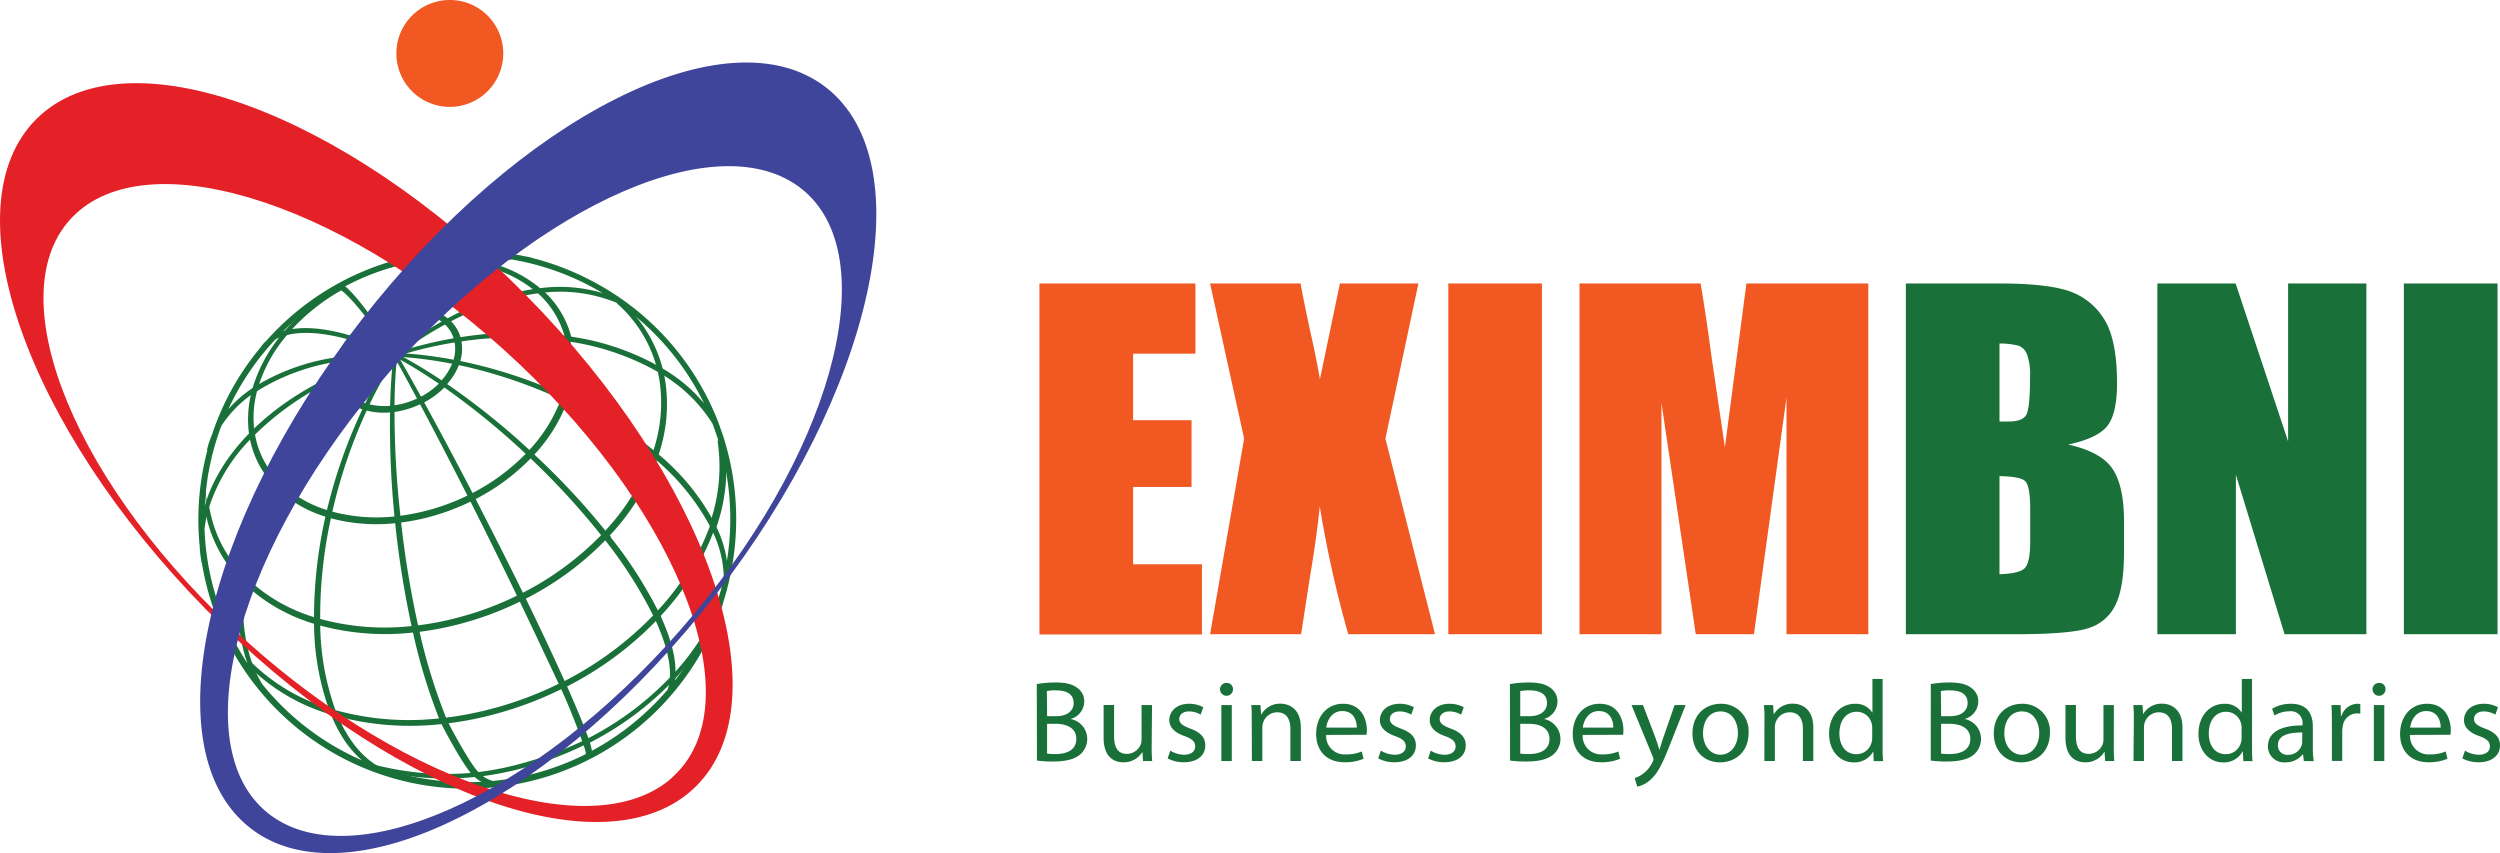 <svg xmlns="http://www.w3.org/2000/svg" viewBox="0 0 544.96 185.96"><defs><style>.cls-1{fill:#f15822;}.cls-2,.cls-3{fill:#197139;}.cls-3{stroke:#197139;stroke-width:0.8px;}.cls-4{fill:#e42127;}.cls-5,.cls-7{fill:none;}.cls-5{stroke:#e42127;}.cls-6{fill:#3f459a;}.cls-7{stroke:#3f459a;}</style></defs><title>Asset 1</title><g id="Layer_2" data-name="Layer 2"><g id="Layer_1-2" data-name="Layer 1"><g id="Layer_2-2" data-name="Layer 2"><g id="Layer_1-2-2" data-name="Layer 1-2"><path class="cls-1" d="M226.58,61.79h34V77.1H247V91.59h12.74v14.55H247V123h15v15.3H226.58Z"/><path class="cls-1" d="M309.19,61.79,302,95.61l10.81,42.64H293.9a247.87,247.87,0,0,1-6.21-27.86q-.75,7.27-2.15,15.4l-1.92,12.46H263.78l7.42-42.64-7.42-33.82h19.73q.54,3.16,2.12,10.53c.86,3.75,1.55,7.19,2.09,10.35l4.36-20.88Z"/><path class="cls-1" d="M336.12,61.79v76.46H315.71V61.79Z"/><path class="cls-1" d="M407.26,61.79v76.46H389.43V86.64l-7.1,51.61H369.65l-7.48-50.43v50.43H344.31V61.79h26.4q1.17,6.9,2.42,16.26L376,97.5l4.69-35.71Z"/><path class="cls-2" d="M415.45,61.79h20.36q9.66,0,14.61,1.47a14.4,14.4,0,0,1,8,5.92q3.06,4.45,3.06,14.37c0,4.47-.72,7.58-2.16,9.35s-4.27,3.11-8.51,4q7.08,1.56,9.6,5.18T463,113.21v7.09q0,7.74-1.82,11.48a9.65,9.65,0,0,1-5.79,5.1q-4,1.38-16.28,1.37H415.45Zm20.41,13.09v17h2c2,0,3.28-.48,3.83-1.44s.83-3.71.83-8.24a13.06,13.06,0,0,0-.68-5,3.17,3.17,0,0,0-1.77-1.82A16.12,16.12,0,0,0,435.86,74.88Zm0,28.9v21.39c2.87-.09,4.71-.53,5.5-1.32s1.19-2.72,1.19-5.81v-7.13c0-3.27-.36-5.26-1.07-6S438.9,103.87,435.86,103.78Z"/><path class="cls-2" d="M515.83,61.79v76.46H498l-10.61-34.76v34.76H470.27V61.79h17.06l11.44,34.43V61.79Z"/><path class="cls-2" d="M544.42,61.79v76.46H524V61.79Z"/><path class="cls-2" d="M226,149.12a22.66,22.66,0,0,1,4.11-.35c2.26,0,3.71.38,4.79,1.23a3.52,3.52,0,0,1,1.45,3,4,4,0,0,1-3,3.73h0A4.42,4.42,0,0,1,237,161a4.53,4.53,0,0,1-1.47,3.41c-1.22,1.08-3.19,1.59-6,1.59a25.54,25.54,0,0,1-3.49-.21Zm2.25,7h2c2.39,0,3.79-1.21,3.79-2.85,0-2-1.56-2.78-3.84-2.78a9.58,9.58,0,0,0-2,.15Zm0,8.15a13.3,13.3,0,0,0,1.89.1c2.33,0,4.48-.83,4.48-3.31,0-2.32-2-3.28-4.51-3.28h-1.86Z"/><path class="cls-2" d="M251.05,162.57a30.57,30.57,0,0,0,.11,3.33h-2l-.13-2h0a4.71,4.71,0,0,1-4.14,2.27c-2,0-4.32-1.06-4.32-5.35v-7.14h2.28v6.76c0,2.33.72,3.89,2.79,3.89a3.29,3.29,0,0,0,3-2,2.9,2.9,0,0,0,.2-1.13v-7.5h2.28Z"/><path class="cls-2" d="M255.1,163.63a6,6,0,0,0,3,.89c1.66,0,2.43-.81,2.43-1.82s-.64-1.64-2.33-2.25c-2.25-.78-3.31-2-3.31-3.45,0-2,1.63-3.59,4.32-3.59a6.33,6.33,0,0,1,3.08.76l-.57,1.61a5,5,0,0,0-2.56-.7c-1.35,0-2.1.75-2.1,1.66s.75,1.47,2.39,2.07c2.17.81,3.28,1.87,3.28,3.69,0,2.14-1.7,3.66-4.68,3.66a7.34,7.34,0,0,1-3.52-.84Z"/><path class="cls-2" d="M268.77,150.26a1.41,1.41,0,1,1-2.82,0,1.37,1.37,0,0,1,1.33-1.39h.09a1.32,1.32,0,0,1,1.4,1.26Zm-2.54,15.64V153.69h2.28V165.9Z"/><path class="cls-2" d="M272.86,157c0-1.27,0-2.3-.1-3.31h2l.13,2h.1a4.64,4.64,0,0,1,4.14-2.3c1.74,0,4.43,1,4.43,5.2v7.29h-2.28v-7c0-2-.75-3.61-2.9-3.61a3.23,3.23,0,0,0-3.05,2.28,3.08,3.08,0,0,0-.16,1v7.34h-2.28Z"/><path class="cls-2" d="M289.08,160.2a4,4,0,0,0,3.74,4.24h.55a8.42,8.42,0,0,0,3.47-.63l.39,1.59a10.26,10.26,0,0,1-4.17.76c-3.86,0-6.16-2.48-6.16-6.16s2.23-6.59,5.88-6.59c4.09,0,5.18,3.51,5.18,5.76a6.74,6.74,0,0,1-.08,1Zm6.68-1.59c0-1.41-.6-3.61-3.16-3.61-2.31,0-3.32,2.07-3.5,3.61Z"/><path class="cls-2" d="M301,163.63a6.13,6.13,0,0,0,3,.89c1.66,0,2.44-.81,2.44-1.82s-.65-1.64-2.33-2.25c-2.25-.78-3.32-2-3.32-3.45,0-2,1.64-3.59,4.33-3.59a6.33,6.33,0,0,1,3.08.76l-.57,1.61a5,5,0,0,0-2.56-.7c-1.35,0-2.1.75-2.1,1.66s.75,1.47,2.38,2.07c2.18.81,3.29,1.87,3.29,3.69,0,2.14-1.71,3.66-4.69,3.66a7.34,7.34,0,0,1-3.52-.84Z"/><path class="cls-2" d="M311.87,163.63a6,6,0,0,0,3,.89c1.66,0,2.43-.81,2.43-1.82s-.64-1.64-2.33-2.25c-2.25-.78-3.31-2-3.31-3.45,0-2,1.63-3.59,4.32-3.59a6.4,6.4,0,0,1,3.09.76l-.57,1.61a5,5,0,0,0-2.57-.7c-1.34,0-2.1.75-2.1,1.66s.76,1.47,2.39,2.07c2.17.81,3.29,1.87,3.29,3.69,0,2.14-1.71,3.66-4.69,3.66a7.34,7.34,0,0,1-3.52-.84Z"/><path class="cls-2" d="M329.14,149.12a22.77,22.77,0,0,1,4.12-.35c2.25,0,3.7.38,4.79,1.23a3.54,3.54,0,0,1,1.45,3,4,4,0,0,1-2.95,3.73h0a4.44,4.44,0,0,1,3.6,4.27,4.5,4.5,0,0,1-1.48,3.41c-1.22,1.08-3.18,1.59-6,1.59a25.59,25.59,0,0,1-3.5-.21Zm2.25,7h2.05c2.38,0,3.78-1.21,3.78-2.85,0-2-1.55-2.78-3.83-2.78a9.58,9.58,0,0,0-2,.15Zm0,8.15a13.3,13.3,0,0,0,1.89.1c2.33,0,4.48-.83,4.48-3.31,0-2.32-2-3.28-4.5-3.28h-1.87Z"/><path class="cls-2" d="M345,160.2a4,4,0,0,0,3.74,4.24,3.49,3.49,0,0,0,.56,0,8.42,8.42,0,0,0,3.47-.63l.39,1.59a10.43,10.43,0,0,1-4.17.76c-3.86,0-6.16-2.48-6.16-6.16s2.22-6.59,5.88-6.59c4.09,0,5.17,3.51,5.17,5.76a8.4,8.4,0,0,1-.07,1Zm6.68-1.59c0-1.41-.59-3.61-3.16-3.61-2.3,0-3.31,2.07-3.49,3.61Z"/><path class="cls-2" d="M358.15,153.69l2.74,7.22c.29.81.6,1.76.81,2.5h.05c.23-.74.49-1.67.8-2.55l2.49-7.17h2.4L364,162.4c-1.64,4.19-2.75,6.33-4.3,7.64a6.21,6.21,0,0,1-2.8,1.44l-.57-1.87a6.06,6.06,0,0,0,2-1.08,6.62,6.62,0,0,0,1.92-2.47,1.66,1.66,0,0,0,.18-.53,1.91,1.91,0,0,0-.15-.58l-4.64-11.26Z"/><path class="cls-2" d="M381.17,159.7c0,4.51-3.21,6.48-6.24,6.48-3.39,0-6-2.42-6-6.28,0-4.09,2.75-6.49,6.22-6.49A5.94,5.94,0,0,1,381.17,159.7Zm-9.94.12c0,2.68,1.58,4.7,3.8,4.7s3.81-2,3.81-4.75c0-2.07-1.06-4.69-3.76-4.69s-3.85,2.42-3.85,4.74Z"/><path class="cls-2" d="M384.62,157a30.75,30.75,0,0,0-.11-3.31h2l.13,2h.05a4.65,4.65,0,0,1,4.15-2.3c1.73,0,4.43,1,4.43,5.2v7.29H393v-7c0-2-.75-3.61-2.9-3.61a3.23,3.23,0,0,0-3.06,2.28,3.37,3.37,0,0,0-.15,1v7.34H384.6Z"/><path class="cls-2" d="M410.38,148v14.76a27.75,27.75,0,0,0,.11,3.15h-2.05l-.1-2.12h0a4.64,4.64,0,0,1-4.28,2.4c-3,0-5.35-2.5-5.35-6.21,0-4.06,2.56-6.56,5.61-6.56a4.21,4.21,0,0,1,3.78,1.87h.06V148Zm-2.27,10.67a3.25,3.25,0,0,0-.11-.93,3.32,3.32,0,0,0-3.29-2.58c-2.35,0-3.75,2-3.75,4.72,0,2.48,1.24,4.52,3.7,4.52a3.4,3.4,0,0,0,3.34-2.65,3.74,3.74,0,0,0,.11-1Z"/><path class="cls-2" d="M420.88,149.12a22.66,22.66,0,0,1,4.11-.35c2.26,0,3.71.38,4.79,1.23a3.52,3.52,0,0,1,1.45,3,4,4,0,0,1-3,3.73h0a4.42,4.42,0,0,1,3.6,4.27,4.53,4.53,0,0,1-1.47,3.41c-1.22,1.08-3.19,1.59-6,1.59a25.54,25.54,0,0,1-3.49-.21Zm2.25,7h2c2.39,0,3.78-1.21,3.78-2.85,0-2-1.55-2.78-3.83-2.78a9.58,9.58,0,0,0-2,.15Zm0,8.15a13.3,13.3,0,0,0,1.89.1c2.33,0,4.48-.83,4.48-3.31,0-2.32-2.05-3.28-4.51-3.28h-1.86Z"/><path class="cls-2" d="M446.85,159.7c0,4.51-3.21,6.48-6.24,6.48-3.39,0-6-2.42-6-6.28,0-4.09,2.75-6.49,6.22-6.49A5.94,5.94,0,0,1,446.85,159.7Zm-9.94.12c0,2.68,1.58,4.7,3.8,4.7s3.81-2,3.81-4.75c0-2.07-1.06-4.69-3.76-4.69s-3.85,2.42-3.85,4.74Z"/><path class="cls-2" d="M460.78,162.57a30.57,30.57,0,0,0,.11,3.33h-2l-.13-2h-.05a4.76,4.76,0,0,1-4.15,2.27c-2,0-4.32-1.06-4.32-5.35v-7.14h2.28v6.76c0,2.33.72,3.89,2.79,3.89a3.29,3.29,0,0,0,3-2,3.1,3.1,0,0,0,.21-1.13v-7.5h2.27Z"/><path class="cls-2" d="M465.14,157a30.75,30.75,0,0,0-.11-3.31h2l.13,2h0a4.65,4.65,0,0,1,4.15-2.3c1.73,0,4.43,1,4.43,5.2v7.29h-2.28v-7c0-2-.75-3.61-2.9-3.61a3.23,3.23,0,0,0-3.06,2.28,3.37,3.37,0,0,0-.15,1v7.34h-2.28Z"/><path class="cls-2" d="M490.91,148v14.76a30.51,30.51,0,0,0,.1,3.15h-2l-.1-2.12h-.05a4.62,4.62,0,0,1-4.27,2.4c-3,0-5.36-2.5-5.36-6.21,0-4.06,2.56-6.56,5.61-6.56a4.25,4.25,0,0,1,3.79,1.87h.05V148Zm-2.28,10.67a3.25,3.25,0,0,0-.11-.93,3.32,3.32,0,0,0-3.29-2.58c-2.35,0-3.75,2-3.75,4.72,0,2.48,1.24,4.52,3.7,4.52a3.4,3.4,0,0,0,3.34-2.65,3.74,3.74,0,0,0,.11-1Z"/><path class="cls-2" d="M502.2,165.9l-.18-1.53h0a4.75,4.75,0,0,1-3.83,1.81,3.52,3.52,0,0,1-3.82-3.21c0-.1,0-.2,0-.3,0-2.95,2.7-4.56,7.54-4.54v-.25a2.54,2.54,0,0,0-2.23-2.83,2.15,2.15,0,0,0-.62,0,6.46,6.46,0,0,0-3.26.91l-.52-1.46a8,8,0,0,1,4.12-1.09c3.83,0,4.76,2.55,4.76,5V163a15.88,15.88,0,0,0,.21,2.92Zm-.34-6.23c-2.48,0-5.31.38-5.31,2.75a2,2,0,0,0,1.87,2.12,1.31,1.31,0,0,0,.28,0,3.1,3.1,0,0,0,3-2,2.17,2.17,0,0,0,.13-.71Z"/><path class="cls-2" d="M508.31,157.5c0-1.44,0-2.67-.1-3.81h2l.08,2.4h.1a3.76,3.76,0,0,1,3.47-2.68,2.82,2.82,0,0,1,.65.08v2.09a3.38,3.38,0,0,0-.78-.07,3.17,3.17,0,0,0-3.05,2.85,6.65,6.65,0,0,0-.11,1v6.51h-2.25Z"/><path class="cls-2" d="M520,150.26a1.41,1.41,0,0,1-2.82,0,1.37,1.37,0,0,1,1.33-1.39h.09a1.32,1.32,0,0,1,1.4,1.26Zm-2.54,15.64V153.69h2.28V165.9Z"/><path class="cls-2" d="M525.35,160.2a4,4,0,0,0,3.74,4.24,3.49,3.49,0,0,0,.56,0,8.42,8.42,0,0,0,3.47-.63l.39,1.59a10.43,10.43,0,0,1-4.17.76c-3.86,0-6.16-2.48-6.16-6.16s2.22-6.59,5.88-6.59c4.09,0,5.17,3.51,5.17,5.76a8.4,8.4,0,0,1-.07,1Zm6.68-1.59c0-1.41-.59-3.61-3.16-3.61-2.3,0-3.31,2.07-3.49,3.61Z"/><path class="cls-2" d="M537.32,163.63a6,6,0,0,0,3,.89c1.66,0,2.44-.81,2.44-1.82s-.65-1.64-2.33-2.25c-2.26-.78-3.32-2-3.32-3.45,0-2,1.63-3.59,4.33-3.59a6.33,6.33,0,0,1,3.08.76l-.57,1.61a5,5,0,0,0-2.57-.7c-1.34,0-2.09.75-2.09,1.66s.75,1.47,2.38,2.07c2.17.81,3.29,1.87,3.29,3.69,0,2.14-1.71,3.66-4.69,3.66a7.34,7.34,0,0,1-3.52-.84Z"/><path class="cls-1" d="M109.7,11.64A11.65,11.65,0,1,1,98,0h0A11.63,11.63,0,0,1,109.7,11.63Z"/><path class="cls-2" d="M82,167.18l.31.18A55.94,55.94,0,0,0,103.69,169l-.2-.18A56.13,56.13,0,0,1,82,167.18Z"/><path class="cls-2" d="M157.08,131.68c-.13.38-.26.76-.4,1.14C157,132,157.31,131.1,157.08,131.68Z"/><path class="cls-2" d="M80.53,166.83l1.17.37-.31-.2c-.7-.21-1.39-.44-2.07-.68Z"/><path class="cls-2" d="M51.41,141.23a11.18,11.18,0,0,0,2.26,4c-.06-.15.35-.16.29-.31-1.25-1.29-1.55-2.56-2.54-4.19C51.58,141,51.23,140.92,51.41,141.23Z"/><path class="cls-2" d="M47.16,133.16l.39,1a.21.21,0,0,0,.07.19c0-.12-.09-.25-.14-.37S47.26,133.44,47.16,133.16Z"/><path class="cls-2" d="M45,110.43a1.53,1.53,0,0,1,.14-.46,30.75,30.75,0,0,1-.33-5.59l-.15,1.11A30.24,30.24,0,0,0,45,110.43Z"/><path class="cls-2" d="M46.76,94l-.13.36c-.24.68-.45,1.37-.64,2a1.09,1.09,0,0,1,.13-.37C46.31,95.38,46.52,94.7,46.76,94Z"/><path class="cls-2" d="M125.6,59.93l-1.11-.47a40.06,40.06,0,0,1,4,2c.37.19.74.38,1.1.58A37.77,37.77,0,0,0,125.6,59.93Z"/><path class="cls-2" d="M46,96.57l-.14.38c-.23.88-.43,1.76-.6,2.65.09-.4.19-.8.3-1.19C45.67,97.79,45.81,97.18,46,96.57Z"/><path class="cls-2" d="M46.76,94l.29-.82A6.06,6.06,0,0,1,46.76,94Z"/><path class="cls-3" d="M53.19,126.61a37.4,37.4,0,0,0,15.71,9.08v-.62a37,37,0,0,1-15.61-9Z"/><path class="cls-3" d="M45.07,111a28.72,28.72,0,0,0,7.77,15.31l.09-.56a28.46,28.46,0,0,1-7.72-15.21A2.59,2.59,0,0,0,45.07,111Z"/><path class="cls-3" d="M142.46,99.34A48.84,48.84,0,0,1,132,116.2l.4.5A49.16,49.16,0,0,0,143,99.7Z"/><path class="cls-3" d="M69.42,135.23v.62a54.6,54.6,0,0,0,20.9,1.6,3.56,3.56,0,0,0-.14-.63A54.06,54.06,0,0,1,69.42,135.23Z"/><path class="cls-3" d="M90.83,136.75l.15.63a67.44,67.44,0,0,0,9.67-1.89,70.2,70.2,0,0,0,12.85-4.87l-.29-.59a69.06,69.06,0,0,1-12.77,4.84A64,64,0,0,1,90.83,136.75Z"/><path class="cls-3" d="M142.63,98.84l.47.39a33.61,33.61,0,0,0,1.56-15.82c-.12-.79-.26-1.56-.44-2.32l-.47-.28c.17.75.32,1.52.44,2.3A33.36,33.36,0,0,1,142.63,98.84Z"/><path class="cls-3" d="M113.8,129.74l.29.58A65.52,65.52,0,0,0,132,117.14l-.4-.5A65.5,65.5,0,0,1,113.8,129.74Z"/><path class="cls-3" d="M143.63,80.31l.47.29a28.76,28.76,0,0,0-8.85-14.52L135.1,66l-.34-.15A28.67,28.67,0,0,1,143.63,80.31Z"/><path class="cls-2" d="M134.43,65.51l-.12-.09.08.07Z"/><path class="cls-2" d="M122.88,86.53l.61.28a23.35,23.35,0,0,0,1.1-11.09c-.08-.55-.19-1.09-.31-1.63l-.63-.09a14.57,14.57,0,0,1,.31,1.6A23.19,23.19,0,0,1,122.88,86.53Z"/><path class="cls-2" d="M105.36,57.59l.35-.14a40.05,40.05,0,0,0-15-.41c0,.05-.09.1-.13.16A39.09,39.09,0,0,1,105.36,57.59Z"/><path class="cls-2" d="M90.15,57.27l.13-.15a45,45,0,0,0-4.72,1,49.25,49.25,0,0,0-10.87,4.4l.1.07a48.36,48.36,0,0,1,10.72-4.33A46.14,46.14,0,0,1,90.15,57.27Z"/><path class="cls-3" d="M117.68,63.29a27.41,27.41,0,0,0-11.58-5.75l-.36.14a27.15,27.15,0,0,1,11.41,5.67C117.32,63.33,117.5,63.3,117.68,63.29Z"/><path class="cls-3" d="M54.7,94.67l.4-.4A22.84,22.84,0,0,1,55.69,85l-.39.26A23.35,23.35,0,0,0,54.7,94.67Z"/><path class="cls-3" d="M74.4,62.83l-.11-.07a45.23,45.23,0,0,0-12,9.68l.29-.08A44.42,44.42,0,0,1,74.4,62.83Z"/><path class="cls-3" d="M123.57,73.65l.63.1A20.2,20.2,0,0,0,118,63.52a4.78,4.78,0,0,0-.53.06A20,20,0,0,1,123.57,73.65Z"/><path class="cls-3" d="M62.06,72.75a32.59,32.59,0,0,0-6.66,12.1l.39-.26a32.31,32.31,0,0,1,6.56-11.91Z"/><path class="cls-3" d="M60.45,106a26.17,26.17,0,0,0,11,6.36l.15-.67a25.71,25.71,0,0,1-10.85-6.26Z"/><path class="cls-3" d="M86.87,112.88c0,.23,0,.46.07.68a46.27,46.27,0,0,0,6.79-1.32,49.64,49.64,0,0,0,9-3.42c-.11-.2-.21-.4-.31-.61a47.92,47.92,0,0,1-15.55,4.67Z"/><path class="cls-3" d="M72,111.82a3.2,3.2,0,0,1-.14.67,38.13,38.13,0,0,0,14.65,1.12l-.07-.68A37.64,37.64,0,0,1,72,111.82Z"/><path class="cls-3" d="M102.83,108c.11.2.22.4.32.61a46.07,46.07,0,0,0,12.52-9.25l-.5-.47A45.09,45.09,0,0,1,102.83,108Z"/><path class="cls-3" d="M54.76,95a20,20,0,0,0,5.45,10.74l.31-.57A19.7,19.7,0,0,1,55.16,94.6Z"/><path class="cls-3" d="M122.76,86.88a34.13,34.13,0,0,1-7.3,11.72l.5.46a34.48,34.48,0,0,0,7.41-11.89Z"/><path class="cls-2" d="M80.91,70l-.24-.32A17.53,17.53,0,0,0,76,73.44l.47.14A16.74,16.74,0,0,1,80.91,70Z"/><path class="cls-2" d="M73.05,82.09l.61-.28a8.79,8.79,0,0,1,.22-3.5l-.6.1A9,9,0,0,0,73.05,82.09Z"/><path class="cls-3" d="M122.86,149l.21.46a73.46,73.46,0,0,0,20-14.76l-.22-.46A73.56,73.56,0,0,1,122.86,149Z"/><path class="cls-3" d="M155.15,114.73a55.18,55.18,0,0,1-11.83,19l.21.46a55.11,55.11,0,0,0,11.84-19Z"/><path class="cls-3" d="M97,156.86c.06.16.13.32.19.47A73.48,73.48,0,0,0,108,155.22a78.36,78.36,0,0,0,14.39-5.46l-.21-.46a77.78,77.78,0,0,1-14.38,5.45A73.35,73.35,0,0,1,97,156.86Z"/><path class="cls-3" d="M155.17,114c.08.15.5.75.58.9a37.91,37.91,0,0,0,1.89-17.32c-.1-.35-.47-1-.58-1.31,0,.06-.23-.07-.22,0A37.59,37.59,0,0,1,155.17,114Z"/><path class="cls-3" d="M72.87,155.15c.06.15.09.3.15.45a61.21,61.21,0,0,0,23.44,1.81c-.07-.15-.13-.31-.2-.47A60.74,60.74,0,0,1,72.87,155.15Z"/><path class="cls-3" d="M54.86,145.28a41.83,41.83,0,0,0,17.59,10.16l-.18-.47a41.62,41.62,0,0,1-17.59-10.16Z"/><path class="cls-2" d="M73.07,82.23a7.94,7.94,0,0,0,2.12,4.18l.51-.49a7.51,7.51,0,0,1-2-4Z"/><path class="cls-2" d="M92.55,68l.34-.42a15.4,15.4,0,0,0-5.82-.16.93.93,0,0,1-.07.43A14.8,14.8,0,0,1,92.55,68Z"/><path class="cls-2" d="M75.91,73.57a12.69,12.69,0,0,0-2.59,4.7l.6-.09a12.24,12.24,0,0,1,2.47-4.48Z"/><path class="cls-2" d="M86.83,67.91l.06-.43a16.6,16.6,0,0,0-1.83.4,19.13,19.13,0,0,0-4.23,1.71l.23.33a18.27,18.27,0,0,1,4-1.63A15.5,15.5,0,0,1,86.83,67.91Z"/><path class="cls-3" d="M75.29,86.5A10,10,0,0,0,79.57,89l.3-.61A9.82,9.82,0,0,1,75.79,86Z"/><path class="cls-3" d="M99.08,79a12.73,12.73,0,0,1-2.74,4.41l.54.36a13.3,13.3,0,0,0,2.89-4.63Z"/><path class="cls-3" d="M97.55,69.88A10.52,10.52,0,0,0,93,67.65l-.35.41A10.24,10.24,0,0,1,97,70.19Z"/><path class="cls-3" d="M99.13,78.9l.68.13a9,9,0,0,0,.43-4.31q0-.31-.12-.63l-.7.1a4.21,4.21,0,0,0,.11.6A8.58,8.58,0,0,1,99.13,78.9Z"/><path class="cls-3" d="M99.39,74.06l.7-.11a7.91,7.91,0,0,0-2.44-4l-.58.31A7.49,7.49,0,0,1,99.39,74.06Z"/><path class="cls-3" d="M91.6,87l.3.55A17.6,17.6,0,0,0,96.77,84l-.54-.37A17.11,17.11,0,0,1,91.6,87Z"/><path class="cls-3" d="M85.6,88.8h0v.64a16.86,16.86,0,0,0,2.64-.51,19.81,19.81,0,0,0,3.51-1.33l-.3-.55a17.86,17.86,0,0,1-3.33,1.27A18.06,18.06,0,0,1,85.6,88.8Z"/><path class="cls-3" d="M80,88.41c-.1.2-.2.41-.29.61a14.64,14.64,0,0,0,5.7.44v-.64A14.31,14.31,0,0,1,80,88.41Z"/><path class="cls-3" d="M158.14,128.15a58.79,58.79,0,0,0-.89-33s-1-2.88-1.14-3.22A58.43,58.43,0,0,0,138.22,67.7c-.5-.39-.51-.41-.62-.48a57.82,57.82,0,0,0-8-5.22c-.36-.2-.73-.39-1.1-.58a57.38,57.38,0,0,0-13.42-5c.24,0,.47.09.7.15l-.35-.09-.33-.07c-.24-.06-.48-.1-.71-.14A58.62,58.62,0,0,0,101.86,55a57.83,57.83,0,0,0-28.22,7.29h0l-.48.27h0a58.36,58.36,0,0,0-14.82,12,7.71,7.71,0,0,0-.7.7l-.39.46a9.16,9.16,0,0,1,.68-.71A58,58,0,0,0,46.55,95c-.16.36-.3.71-.43,1.08,0,.12-.09.25-.13.37-.11.32-.21.63-.3,1l-.21.76q.17-.6.36-1.2l.14-.38c.1-.29.21-.58.33-.86-.28.89-.54,1.79-.77,2.7-.11.39-.21.79-.3,1.19a58.46,58.46,0,0,0-1.31,19.4,25.92,25.92,0,0,0,.26,2.64l.16,1c-.14-.86-.24-1.73-.3-2.6a58.26,58.26,0,0,0,3.43,14,1.12,1.12,0,0,0,.14.37,58.24,58.24,0,0,0,97,18.36l-.17.19.41-.44a1.64,1.64,0,0,0,.21-.25,57.93,57.93,0,0,0,11.64-19.4c.14-.38.27-.76.4-1.14C157.37,130.79,158.08,128.57,158.14,128.15Zm-4,9.44c-.19.4-.38.8-.58,1.2A57.41,57.41,0,0,1,146.29,150a9.66,9.66,0,0,0,.52-2.31v-.28c.25-3.17-.64-7.26-2.84-12.23-.15-.34-.3-.69-.47-1l-.21-.46a93.42,93.42,0,0,0-11-17l-.4-.5a158.14,158.14,0,0,0-16-17.14l-.5-.46A159,159,0,0,0,96.88,83.8l-.54-.36a111.2,111.2,0,0,0-10.17-6.1,115.15,115.15,0,0,1,10.06,6.21l.54.37a163.41,163.41,0,0,1,18.4,15l.5.47a163.15,163.15,0,0,1,15.87,17.27l.4.5a95.65,95.65,0,0,1,10.91,17.07l.22.46.47,1c2.19,5,3.1,9,2.87,12.18v.28a9.31,9.31,0,0,1-.53,2.38q-1.5,1.78-3.17,3.44a57.84,57.84,0,0,1-14,10.31,11.07,11.07,0,0,0-.62-2.6,1.87,1.87,0,0,1-.07-.22c-.79-2.37-2.27-6-4.47-11-.15-.35-.3-.7-.46-1l-.21-.46c-2.45-5.48-5.46-11.86-8.77-18.65l-.29-.58c-3.33-6.81-7-14-10.65-21.12-.1-.21-.21-.41-.32-.61-3.68-7.1-7.41-14.1-10.93-20.49l-.3-.55c-1.88-3.41-3.71-6.65-5.43-9.63,1.67,3,3.44,6.27,5.27,9.71l.3.55c3.43,6.44,7.07,13.48,10.69,20.61.1.21.2.41.31.61,3.61,7.15,7.18,14.38,10.47,21.21l.29.59c3.27,6.81,9.37,19.8,9.52,20.14,2.2,5,3.54,8.67,4.37,11a.26.26,0,0,0,.07.21,11.57,11.57,0,0,1,.69,2.58,57.46,57.46,0,0,1-20.81,6.06,7.1,7.1,0,0,1-3-1.71l-.2-.17c-2.12-2-6.83-11.07-7-11.43-.06-.15-.13-.31-.19-.47a125,125,0,0,1-6-19.48l-.15-.63A213.93,213.93,0,0,1,87,113.56a2.28,2.28,0,0,0-.07-.68,204,204,0,0,1-1.33-23.44V88.8h0c0-4,.23-7.85.57-11.46-.4,3.62-.64,7.47-.74,11.48v.64a199.93,199.93,0,0,0,1,23.47l.07.68a206.81,206.81,0,0,0,3.7,23.21,2.85,2.85,0,0,0,.14.63,121.69,121.69,0,0,0,5.93,19.49c.07.16.13.32.2.47.15.36,4.88,9.46,7,11.42l.2.18a7.46,7.46,0,0,0,3,1.69c-1.59.13-3.21.2-4.84.2a57.69,57.69,0,0,1-19-3.2l-.61-.34-.31-.18c-3.35-2.06-6.25-5.55-8.44-10.52-.16-.34-.3-.69-.45-1l-.18-.47a57.26,57.26,0,0,1-3.44-19.3v-.62a100.49,100.49,0,0,1,2.42-22.74c0-.22.09-.45.14-.67A113.69,113.69,0,0,1,79.72,89c.09-.2.19-.41.29-.61h0a92.68,92.68,0,0,1,6.16-11.07,94.19,94.19,0,0,0-6.3,11l-.3.61a113,113,0,0,0-8,22.73l-.15.67A99,99,0,0,0,68.85,135v.62A56.56,56.56,0,0,0,72.27,155l.18.47.45,1.05c2.19,5,5.1,8.46,8.49,10.52l.31.19c.15.09.3.16.46.24-.55-.19-1.09-.4-1.63-.61l-1.21-.5A57.85,57.85,0,0,1,61,154c-1.47-1.48-2.86-3-4.18-4.66a27.49,27.49,0,0,1-1.56-3l-.44-1-.18-.47a36.55,36.55,0,0,1-1.49-18.2l.09-.56a63.46,63.46,0,0,1,7.17-20l.31-.57a86.39,86.39,0,0,1,14.53-19l.5-.49a89.47,89.47,0,0,1,10.38-8.67A89.62,89.62,0,0,0,75.7,86l-.51.49A85.42,85.42,0,0,0,60.52,105.2l-.31.57a62.54,62.54,0,0,0-7.28,19.93l-.09.56a36.16,36.16,0,0,0,1.46,18.16,1.43,1.43,0,0,0,.17.46c.14.35.29.7.44,1a26.39,26.39,0,0,0,1.35,2.65,57.86,57.86,0,0,1-4.85-7.34c-.18-.31-.35-.62-.52-.94a57.43,57.43,0,0,1-6.71-25,30,30,0,0,1,.89-4.39c0-.15.09-.31.14-.46A38.57,38.57,0,0,1,54.76,95l.4-.4A63.69,63.69,0,0,1,73.07,82.2l.61-.29a83.11,83.11,0,0,1,12.49-4.6c-23.78,6.45-39.88,21.47-42,37.05v-1.22a58,58,0,0,1,.51-7.68l.15-1.11a57.4,57.4,0,0,1,3.06-11.68,25.7,25.7,0,0,1,7.41-7.46l.39-.21a46.74,46.74,0,0,1,17.59-6.54l.6-.1a75.56,75.56,0,0,1,12.29-1,76.13,76.13,0,0,0-12.25.84l-.6.09a46.24,46.24,0,0,0-17.53,6.3l-.39.26A25.23,25.23,0,0,0,48.14,92,57.7,57.7,0,0,1,59.79,73.66a11.7,11.7,0,0,1,2.27-.91l.29-.07c3.44-.89,8-.62,13.56.89l.48.13a70.43,70.43,0,0,1,9.78,3.64,71,71,0,0,0-9.68-3.76l-.5-.14c-5.48-1.58-10-1.91-13.4-1.08l-.29.08a11.51,11.51,0,0,0-2.18.83c.3-.31.6-.61.89-.92a58.07,58.07,0,0,1,13-9.74l.29.15.11.07c1.32.85,3.43,3.13,6.27,6.85l.24.32q2.34,3,5.26,7.34Q83.33,73,81.06,69.92l-.23-.33c-2.76-3.76-4.79-6.09-6-7l-.1-.07-.27-.17a57.54,57.54,0,0,1,16.48-5.88,5.28,5.28,0,0,0-.62.63l-.13.15c-1.45,1.83-2.58,5.25-3.26,10.21l-.06.43a93,93,0,0,0-.66,9.43A93.12,93.12,0,0,1,87,67.88a.93.93,0,0,1,.07-.43c.78-5,2-8.41,3.53-10.25,0-.06.09-.11.13-.16a7.07,7.07,0,0,1,.69-.65A58.24,58.24,0,0,1,111,56.16a17.22,17.22,0,0,0-5.23,1.29l-.35.14c-4.13,1.78-8.38,5.13-12.47,10L92.6,68a70.34,70.34,0,0,0-6.38,9.31A70.37,70.37,0,0,1,92.74,68l.35-.41c4.18-4.87,8.5-8.21,12.7-10l.36-.14a17.69,17.69,0,0,1,5.45-1.28,57.56,57.56,0,0,1,22.76,9.16l.12.09h0a32.26,32.26,0,0,0-16.71-2.2,1.57,1.57,0,0,0-.53.06,56.71,56.71,0,0,0-19.6,6.53l-.57.31a79.3,79.3,0,0,0-10.81,7.15,79.29,79.29,0,0,1,10.9-7.06l.58-.31a57.23,57.23,0,0,1,19.76-6.39,4.78,4.78,0,0,1,.53-.06,32.81,32.81,0,0,1,16.82,2.3l.34.15.15.11a57.8,57.8,0,0,1,20,25.09A33.16,33.16,0,0,0,144.1,80.6l-.47-.29a54.88,54.88,0,0,0-19.43-6.56l-.63-.1a79.31,79.31,0,0,0-23.48.3l-.7.11a88.66,88.66,0,0,0-13.22,3.28,88.64,88.64,0,0,1,13.25-3.15l.7-.1A79.31,79.31,0,0,1,123.65,74l.63.09a55.68,55.68,0,0,1,19.47,6.72l.47.28a33.55,33.55,0,0,1,11.41,11c.53,1.34,1,2.71,1.43,4.11.11.34.21.69.31,1a58,58,0,0,1,.94,28,24.58,24.58,0,0,0-2.26-9.65l-.48-1c-.08-.15-.15-.3-.22-.45A49.45,49.45,0,0,0,143.1,99.18l-.47-.39a87.59,87.59,0,0,0-19.14-12l-.61-.28A103.94,103.94,0,0,0,99.81,79l-.68-.13a91.53,91.53,0,0,0-13-1.56,92.53,92.53,0,0,1,13,1.69l.69.14a105.3,105.3,0,0,1,23,7.71l.61.29a89.11,89.11,0,0,1,19.09,12.17l.46.4a50.1,50.1,0,0,1,12.23,15l.22.45c.17.34.33.69.48,1a24.35,24.35,0,0,1,2.27,10,57,57,0,0,1-3.95,11.43Z"/><path class="cls-3" d="M128,161.48a1.87,1.87,0,0,0,.07.22,67.24,67.24,0,0,0,18.31-13.53v-.28A67.42,67.42,0,0,1,128,161.48Z"/><path class="cls-3" d="M146.81,147.72a55.05,55.05,0,0,0,6.79-8.93c.2-.4.39-.8.58-1.2a54.73,54.73,0,0,1-7.34,9.85Z"/><path class="cls-3" d="M104,168.73l.19.18a68.3,68.3,0,0,0,9.93-1.93,73.69,73.69,0,0,0,13.35-5.07v-.17a78.36,78.36,0,0,1-13.44,5A63.35,63.35,0,0,1,104,168.73Z"/><path class="cls-3" d="M82,167.21c0,.07.33.16.48.22a59.24,59.24,0,0,0,9.15,1.62,60.46,60.46,0,0,0,12.4-.14c0-.06-.06-.09,0-.15a64.32,64.32,0,0,1-12.41.09A66.67,66.67,0,0,1,82,167.21Z"/><path class="cls-4" d="M114.28,64.68C74.81,24.67,27.39,7.46,8.37,26.22S6,92.63,45.41,132.64c38.75,39.27,85.16,56.58,104.84,39.45.36-.32.72-.66,1.07-1C170.34,152.33,153.75,104.68,114.28,64.68Zm32.81,105c-.32.3-.65.58-1,.85C128,185.17,85.47,170.48,50,137,13.88,102.91-1.23,62.24,16.26,46.16s61-1.46,97.08,32.63,51.24,74.77,33.75,90.84Z"/><path class="cls-5" d="M114.28,64.68C74.81,24.67,27.39,7.46,8.37,26.22S6,92.63,45.41,132.64c38.75,39.27,85.16,56.58,104.84,39.45.36-.32.72-.66,1.07-1C170.34,152.33,153.75,104.68,114.28,64.68Zm32.81,105c-.32.3-.65.58-1,.85C128,185.17,85.47,170.48,50,137,13.88,102.91-1.23,62.24,16.26,46.16s61-1.46,97.08,32.63,51.24,74.77,33.75,90.84Z"/><path class="cls-6" d="M179.75,19.45c-21.1-16.39-66.16,6.31-100.63,50.69s-45.31,93.66-24.21,110c.38.3.77.59,1.17.86,21.57,14.69,65.61-8,99.45-51.55C190,85.11,200.85,35.84,179.75,19.45ZM151.48,134.38C120.22,171.8,79.71,191.41,60,179c-.37-.24-.73-.48-1.08-.73-19.27-13.9-9.07-56.07,22.78-94.2S155,26.29,174.27,40.18,183.34,96.26,151.48,134.38Z"/><path class="cls-7" d="M179.75,19.45c-21.1-16.39-66.16,6.31-100.63,50.69s-45.31,93.66-24.21,110c.38.3.77.59,1.17.86,21.57,14.69,65.61-8,99.45-51.55C190,85.11,200.85,35.84,179.75,19.45ZM151.48,134.38C120.22,171.8,79.71,191.41,60,179c-.37-.24-.73-.48-1.08-.73-19.27-13.9-9.07-56.07,22.78-94.2S155,26.29,174.27,40.18,183.34,96.26,151.48,134.38Z"/></g></g></g></g></svg>